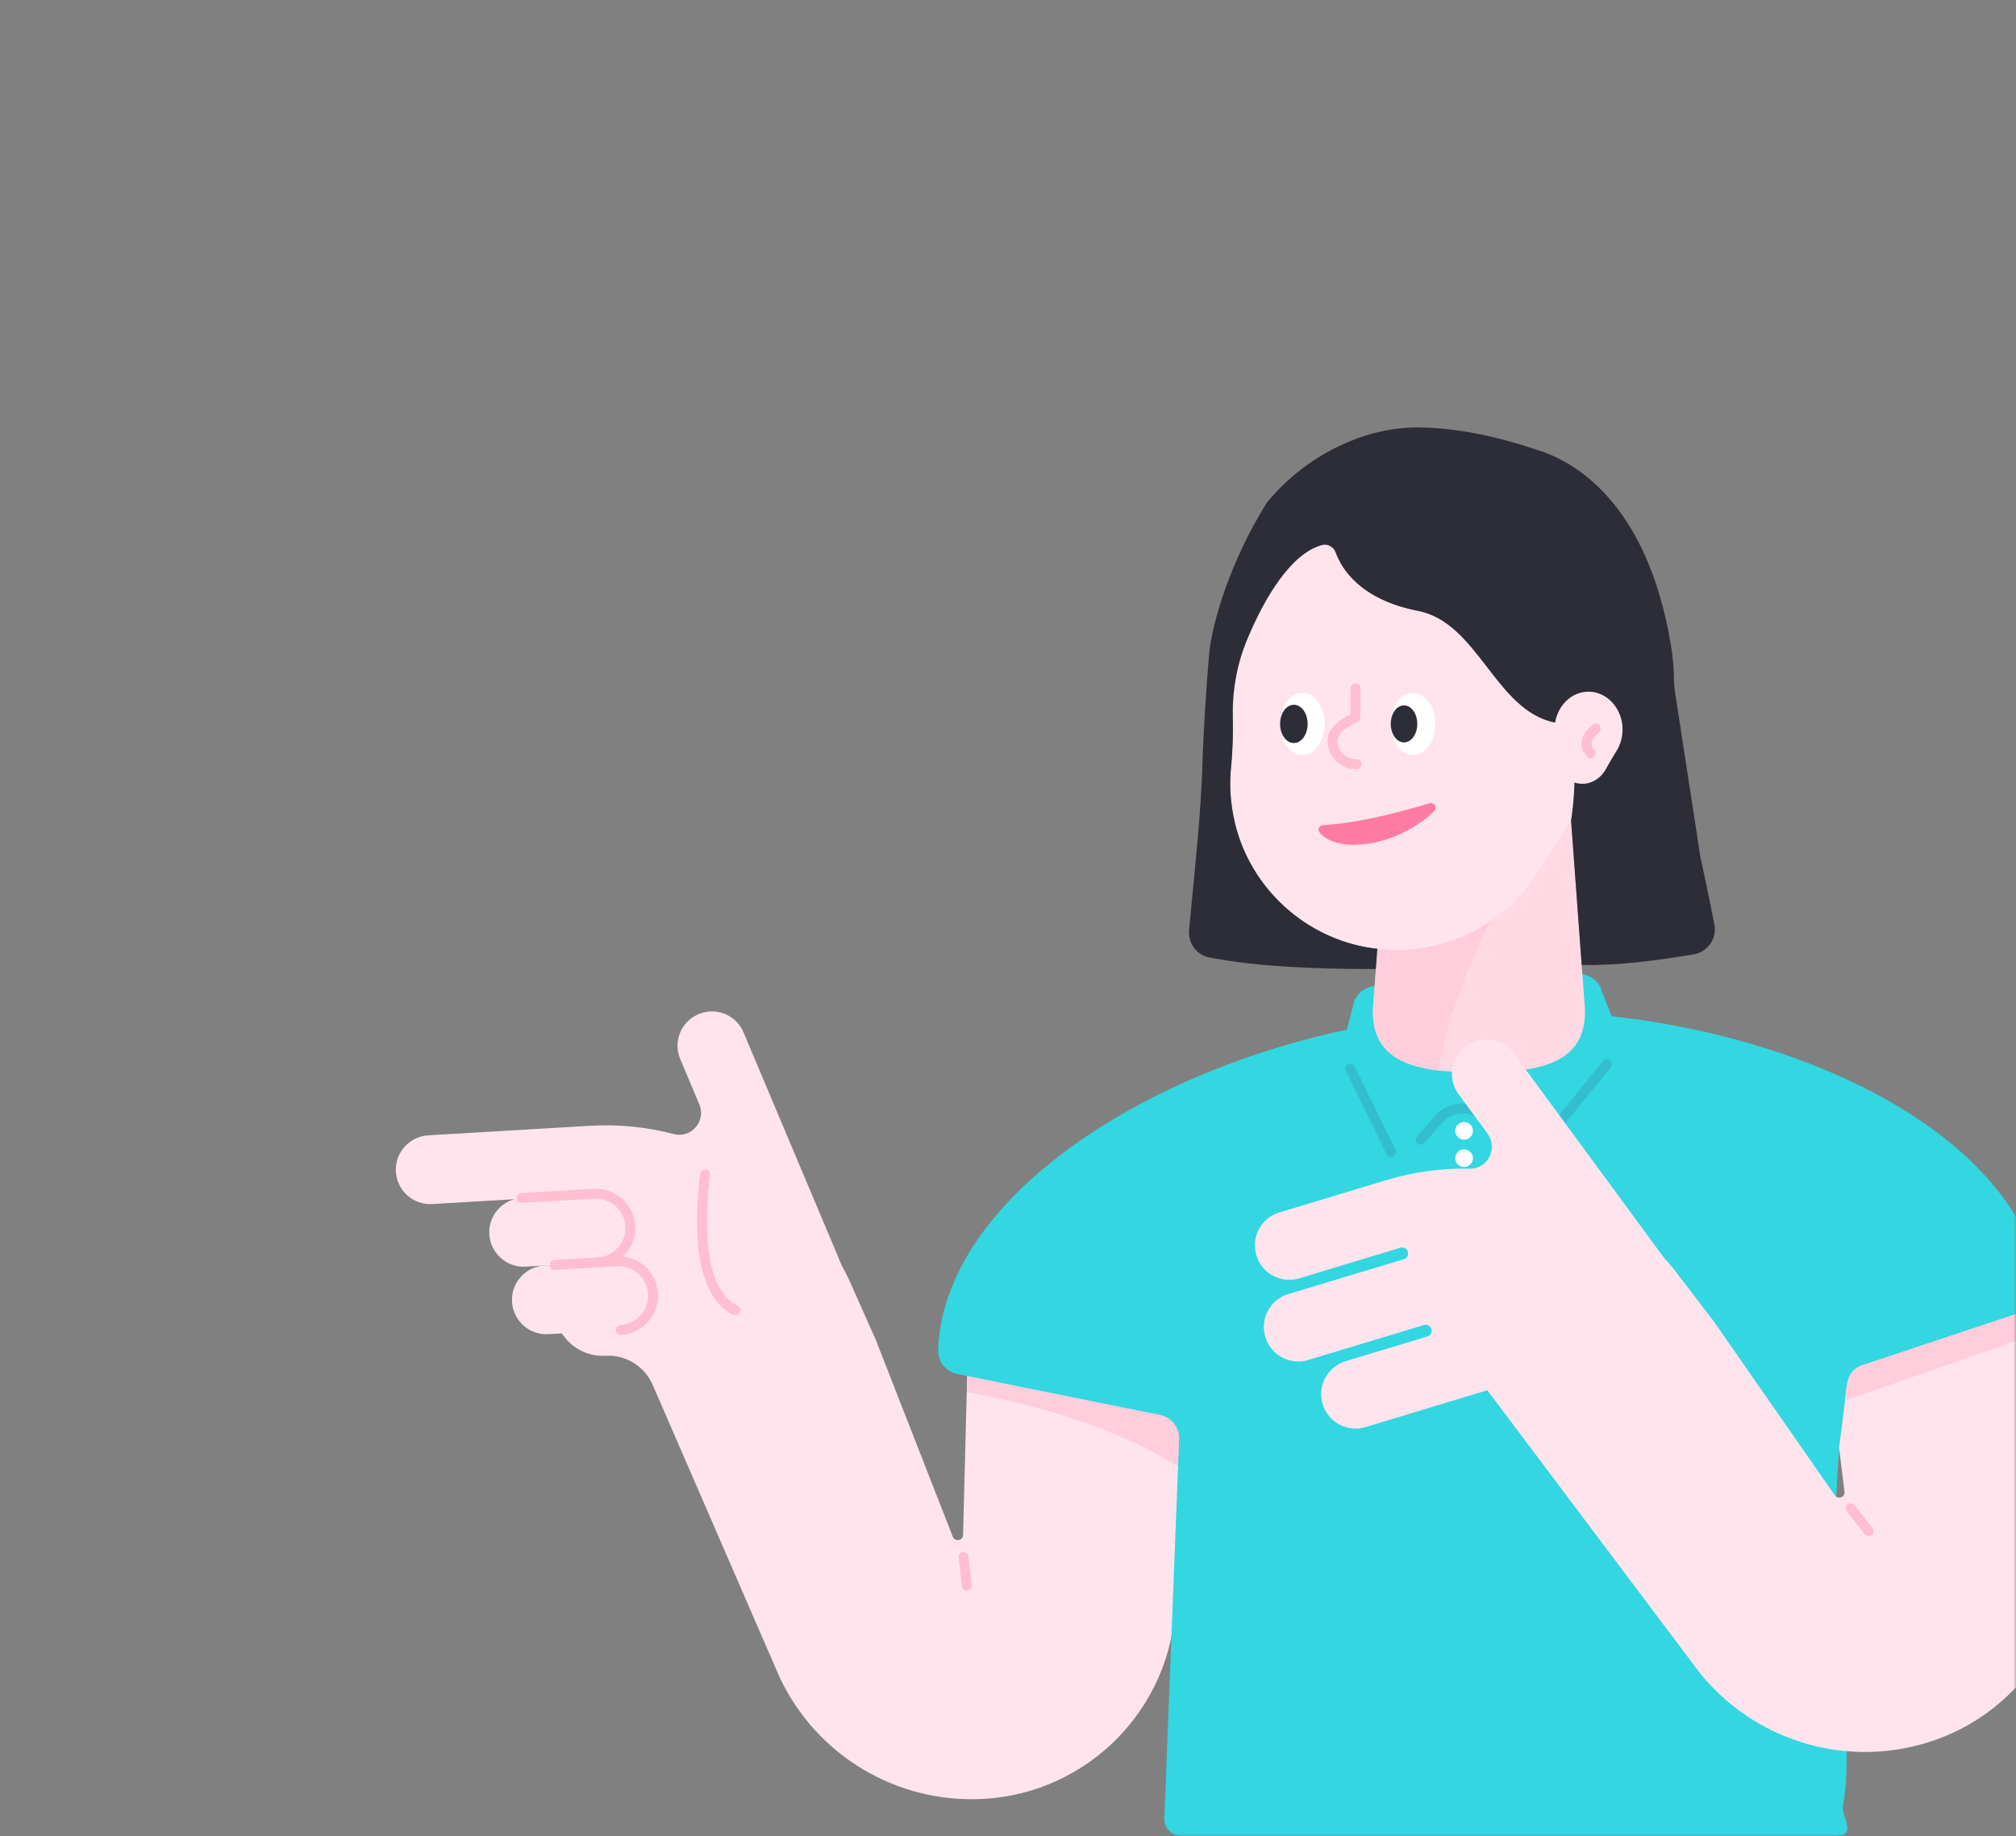 <svg width="382" height="348" viewBox="0 0 382 348" fill="none" xmlns="http://www.w3.org/2000/svg">
<rect x="0" y="0" width="382" height="348" fill="#808080" stroke="none"/>
<mask id="mask0" mask-type="alpha" maskUnits="userSpaceOnUse" x="0" y="0" width="382" height="348">
<path d="M382 324C382 337.255 371.255 348 358 348L24 348C10.745 348 2.95782e-05 337.255 2.84194e-05 324L2.19259e-06 24C1.03382e-06 10.745 10.745 1.93855e-06 24 7.79773e-07L358 -2.84194e-05C371.255 -2.95782e-05 382 10.745 382 24L382 324Z" fill="#32BECD"/>
</mask>
<g mask="url(#mask0)">
<path d="M106.67 226.714L81.91 228.169C78.322 228.389 75.231 225.638 75.012 222.049C74.793 218.461 77.544 215.371 81.132 215.151L111.794 213.337C117.236 213.018 122.599 213.576 127.683 214.912C130.992 215.769 133.843 212.42 132.507 209.27L128.779 200.419C127.543 197.03 129.278 193.302 132.667 192.065C136.056 190.829 139.784 192.564 141.02 195.953L159.5 239.812C159.959 240.649 160.398 241.507 160.816 242.384L165.94 253.887L180.553 291.247C180.991 292.223 182.467 291.944 182.487 290.868L183.483 252.112L224.332 255.242L222.737 303.667C222.079 323.583 206.37 339.711 186.474 340.887C170.027 341.864 154.676 332.693 147.698 317.781L123.656 262.399C122.121 258.891 118.572 256.698 114.744 256.917C111.754 257.096 108.883 255.801 107.029 253.448L102.883 248.165L110.458 242.523L106.67 226.714Z" fill="#FFE4EE"/>
<path d="M113.29 239.234L99.614 240.032C96.025 240.251 92.935 237.5 92.716 233.912C92.497 230.323 95.248 227.233 98.836 227.014L112.512 226.216C116.101 225.997 119.191 228.748 119.41 232.337C119.629 235.925 116.878 239.015 113.29 239.234Z" fill="#FFE4EE"/>
<path d="M117.595 252.033L103.919 252.831C100.331 253.05 97.241 250.299 97.022 246.71C96.802 243.122 99.553 240.032 103.142 239.813L116.818 239.015C120.406 238.796 123.496 241.547 123.716 245.136C123.935 248.744 121.184 251.834 117.595 252.033Z" fill="#FFE4EE"/>
<path d="M98.855 227.014L112.531 226.216C116.119 225.997 119.21 228.748 119.429 232.337C119.648 235.925 116.897 239.015 113.308 239.234" stroke="#FFBED2" stroke-width="1.884" stroke-miterlimit="10" stroke-linecap="round" stroke-linejoin="round"/>
<path d="M105.076 239.713L116.838 239.015C120.426 238.796 123.516 241.547 123.736 245.136C123.955 248.724 121.204 251.814 117.615 252.033" stroke="#FFBED2" stroke-width="1.884" stroke-miterlimit="10" stroke-linecap="round" stroke-linejoin="round"/>
<path d="M133.625 222.548C133.625 222.548 130.255 243.999 139.286 248.265" stroke="#FFBED2" stroke-width="1.884" stroke-miterlimit="10" stroke-linecap="round" stroke-linejoin="round"/>
<path d="M183.523 252.112L224.372 255.242L223.614 278.149C213.766 271.769 198.634 266.466 183.204 263.855L183.523 252.112Z" fill="#FFCDDC"/>
<path d="M182.567 295.034L183.205 300.497" stroke="#FFBED2" stroke-width="1.884" stroke-miterlimit="10" stroke-linecap="round" stroke-linejoin="round"/>
<path d="M223.435 272.427C223.376 270.333 221.88 268.559 219.827 268.141L181.371 260.366C179.218 259.927 177.683 257.993 177.762 255.8C178.739 228.508 213.926 203.947 255.193 195.115L256.389 190.63C256.669 188.556 258.483 186.962 260.696 186.822L298.793 184.569C301.006 184.43 302.979 185.805 303.518 187.839L305.392 192.584C346.36 197.109 382.683 217.065 386.75 243.5C387.089 245.653 385.793 247.746 383.72 248.444L353.019 258.671C351.344 259.229 350.188 260.704 349.988 262.399L349.649 265.489C344.546 297.965 352.281 326.473 349.151 342.601C349.39 344.834 351.862 348.203 347.337 347.924H223.834C222.02 347.924 220.565 346.409 220.624 344.595L223.435 272.427Z" fill="#32D7E1"/>
<path d="M277.422 215.968C278.347 215.968 279.097 215.219 279.097 214.294C279.097 213.369 278.347 212.619 277.422 212.619C276.497 212.619 275.748 213.369 275.748 214.294C275.748 215.219 276.497 215.968 277.422 215.968Z" fill="white"/>
<path d="M277.422 221.152C278.347 221.152 279.097 220.402 279.097 219.477C279.097 218.552 278.347 217.803 277.422 217.803C276.497 217.803 275.748 218.552 275.748 219.477C275.748 220.402 276.497 221.152 277.422 221.152Z" fill="white"/>
<path d="M255.871 202.512L263.566 218.321" stroke="#32BECD" stroke-width="1.884" stroke-miterlimit="10" stroke-linecap="round" stroke-linejoin="round"/>
<path d="M269.188 215.968L272.558 212.121C274.77 209.609 278.598 209.35 281.11 211.562L288.546 218.081C289.364 218.819 290.639 218.719 291.317 217.862L304.475 201.654" stroke="#32BECD" stroke-width="1.884" stroke-miterlimit="10" stroke-linecap="round" stroke-linejoin="round"/>
<path d="M297.138 147.867H263.327L260.277 189.493C258.882 201.435 268.212 203.229 280.233 203.229C292.254 203.229 301.584 201.415 300.189 189.493L297.138 147.867Z" fill="#FFDAE4"/>
<path d="M260.157 191.966C260.257 199.283 265.301 201.974 272.538 202.851C274.531 190.172 283.044 170.017 289.383 164.993L262.011 165.99L260.297 189.514C260.297 189.534 260.297 189.554 260.297 189.594L260.277 189.913V189.933C260.257 190.212 260.237 190.471 260.217 190.73C260.177 191.069 260.157 191.488 260.157 191.966Z" fill="#FFCDDC"/>
<path d="M233.105 124.144C233.105 102.035 251.546 84.252 273.894 85.329C293.71 86.286 309.938 102.613 310.795 122.429C311.194 131.54 308.443 139.973 303.538 146.751C299.212 152.772 295.325 159.091 291.338 165.351C284.978 175.359 273.136 181.559 260.018 179.685C247.359 177.871 236.873 168.222 233.962 155.762C233.125 152.174 232.926 148.685 233.264 145.336C233.902 139.036 233.543 132.696 233.185 126.377C233.125 125.639 233.105 124.901 233.105 124.144Z" fill="#FFE4EE"/>
<path d="M260.975 179.785C260.656 179.745 260.337 179.725 260.018 179.685C247.339 177.871 236.873 168.302 233.962 155.842C233.125 152.253 232.925 148.765 233.264 145.415C233.603 142.086 233.663 138.737 233.583 135.408C233.543 130.503 234.46 125.639 236.354 121.114C239.584 113.359 244.588 104.886 250.489 103.291C251.565 102.992 252.702 103.63 253.08 104.686C254.137 107.637 257.626 113.618 268.69 115.771C280.094 117.984 283.343 134.65 294.587 136.923C300.488 138.278 297.697 155.463 297.697 155.463L299.71 182.855C306.11 183.015 313.347 182.117 320.882 180.861C323.554 180.423 325.368 177.891 324.85 175.24C324.032 170.993 323.135 166.687 322.178 162.281L317.473 131.719C317.354 130.902 317.254 130.065 317.194 129.247C317.194 127.015 317.015 124.642 316.596 122.15C312.011 94.818 297.936 87.402 291.676 85.388C288.526 84.372 279.216 81.122 268.89 81.003C258.583 80.863 247.319 86.306 240.022 95.297C233.105 106.341 229.616 118.163 229.098 124.044C228.559 130.125 227.961 140.053 227.842 144.777C227.602 153.848 226.386 164.713 225.31 176.276C225.09 178.728 226.725 180.961 229.157 181.44C237.451 183.054 248.236 183.672 260.696 183.633L260.975 179.785Z" fill="#2D2D37"/>
<path d="M294.566 138.218C294.566 134.151 297.616 130.882 301.325 131.081C304.614 131.26 307.305 134.271 307.445 137.919C307.505 139.594 307.046 141.149 306.249 142.405C305.531 143.521 304.893 144.677 304.235 145.833C303.179 147.668 301.225 148.824 299.052 148.465C296.959 148.126 295.224 146.352 294.726 144.059C294.586 143.401 294.547 142.763 294.606 142.145C294.706 140.989 294.646 139.813 294.586 138.657C294.566 138.497 294.566 138.358 294.566 138.218Z" fill="#FFE4EE"/>
<path d="M246.781 143.063C249.115 143.063 251.007 140.43 251.007 137.182C251.007 133.934 249.115 131.301 246.781 131.301C244.446 131.301 242.554 133.934 242.554 137.182C242.554 140.43 244.446 143.063 246.781 143.063Z" fill="white"/>
<path d="M267.733 143.063C270.067 143.063 271.96 140.43 271.96 137.182C271.96 133.934 270.067 131.301 267.733 131.301C265.399 131.301 263.507 133.934 263.507 137.182C263.507 140.43 265.399 143.063 267.733 143.063Z" fill="white"/>
<path d="M245.166 140.81C246.608 140.81 247.777 139.186 247.777 137.182C247.777 135.178 246.608 133.554 245.166 133.554C243.724 133.554 242.554 135.178 242.554 137.182C242.554 139.186 243.724 140.81 245.166 140.81Z" fill="#2D2D37"/>
<path d="M266.038 140.69C267.426 140.69 268.55 139.119 268.55 137.182C268.55 135.244 267.426 133.673 266.038 133.673C264.651 133.673 263.526 135.244 263.526 137.182C263.526 139.119 264.651 140.69 266.038 140.69Z" fill="#2D2D37"/>
<path d="M348.473 274.36L349.49 282.594C349.709 283.651 348.354 284.269 347.696 283.411L324.789 250.477L317.134 240.469C316.536 239.712 315.898 238.994 315.24 238.277L287.071 199.92C285.077 196.91 281.03 196.092 278.04 198.086C275.029 200.079 274.212 204.126 276.205 207.117L281.887 214.852C283.901 217.603 281.927 221.53 278.498 221.471C273.235 221.351 267.892 222.069 262.669 223.644L242.414 229.764C238.965 230.801 237.012 234.449 238.068 237.898C239.105 241.347 242.753 243.3 246.202 242.244L265.36 236.442C265.959 236.263 266.596 236.602 266.776 237.2C266.955 237.798 266.616 238.436 266.018 238.615L244.109 245.234C240.66 246.271 238.706 249.919 239.763 253.368C240.799 256.817 244.448 258.771 247.897 257.714L269.806 251.095C270.404 250.916 271.042 251.255 271.222 251.853C271.401 252.451 271.062 253.089 270.464 253.268L254.974 257.953C251.525 258.99 249.571 262.638 250.628 266.087C251.664 269.536 255.313 271.49 258.762 270.433L275.348 265.409L281.827 263.456L321.938 316.824C332.186 329.723 349.271 335.045 365.02 330.281C384.079 324.519 395.621 305.181 391.634 285.664L383.72 248.444L353.019 258.671C353.019 258.671 350.367 259.189 349.948 262.618C349.53 266.047 348.473 274.36 348.473 274.36Z" fill="#FFE4EE"/>
<path d="M350.667 285.823L354.076 290.129" stroke="#FFBED2" stroke-width="1.884" stroke-miterlimit="10" stroke-linecap="round" stroke-linejoin="round"/>
<path d="M270.903 152.214C263.487 154.427 256.549 156.042 250.668 156.361C249.99 156.401 249.591 157.158 249.99 157.697C250.967 159.092 253.499 160.089 256.449 160.089C263.227 160.089 269.308 156.301 271.8 153.61C272.378 152.972 271.74 151.955 270.903 152.214Z" fill="#FF7BA4"/>
<path d="M302.382 138.059L301.385 139.055C300.368 140.072 300.368 141.727 301.385 142.744" stroke="#FFBED2" stroke-width="1.884" stroke-miterlimit="10" stroke-linecap="round" stroke-linejoin="round"/>
<path d="M257.067 144.818C254.595 144.878 252.542 142.924 252.482 140.452C252.422 137.98 255.891 136.445 256.848 135.867V130.464" stroke="#FFBED2" stroke-width="1.884" stroke-miterlimit="10" stroke-linecap="round" stroke-linejoin="round"/>
<path d="M383.721 248.443L352.98 258.69C352.98 258.69 350.308 259.209 349.91 262.638C349.83 263.375 349.71 264.352 349.571 265.429L384.718 253.128L383.721 248.443Z" fill="#FFCDDC"/>
</g>
</svg>
